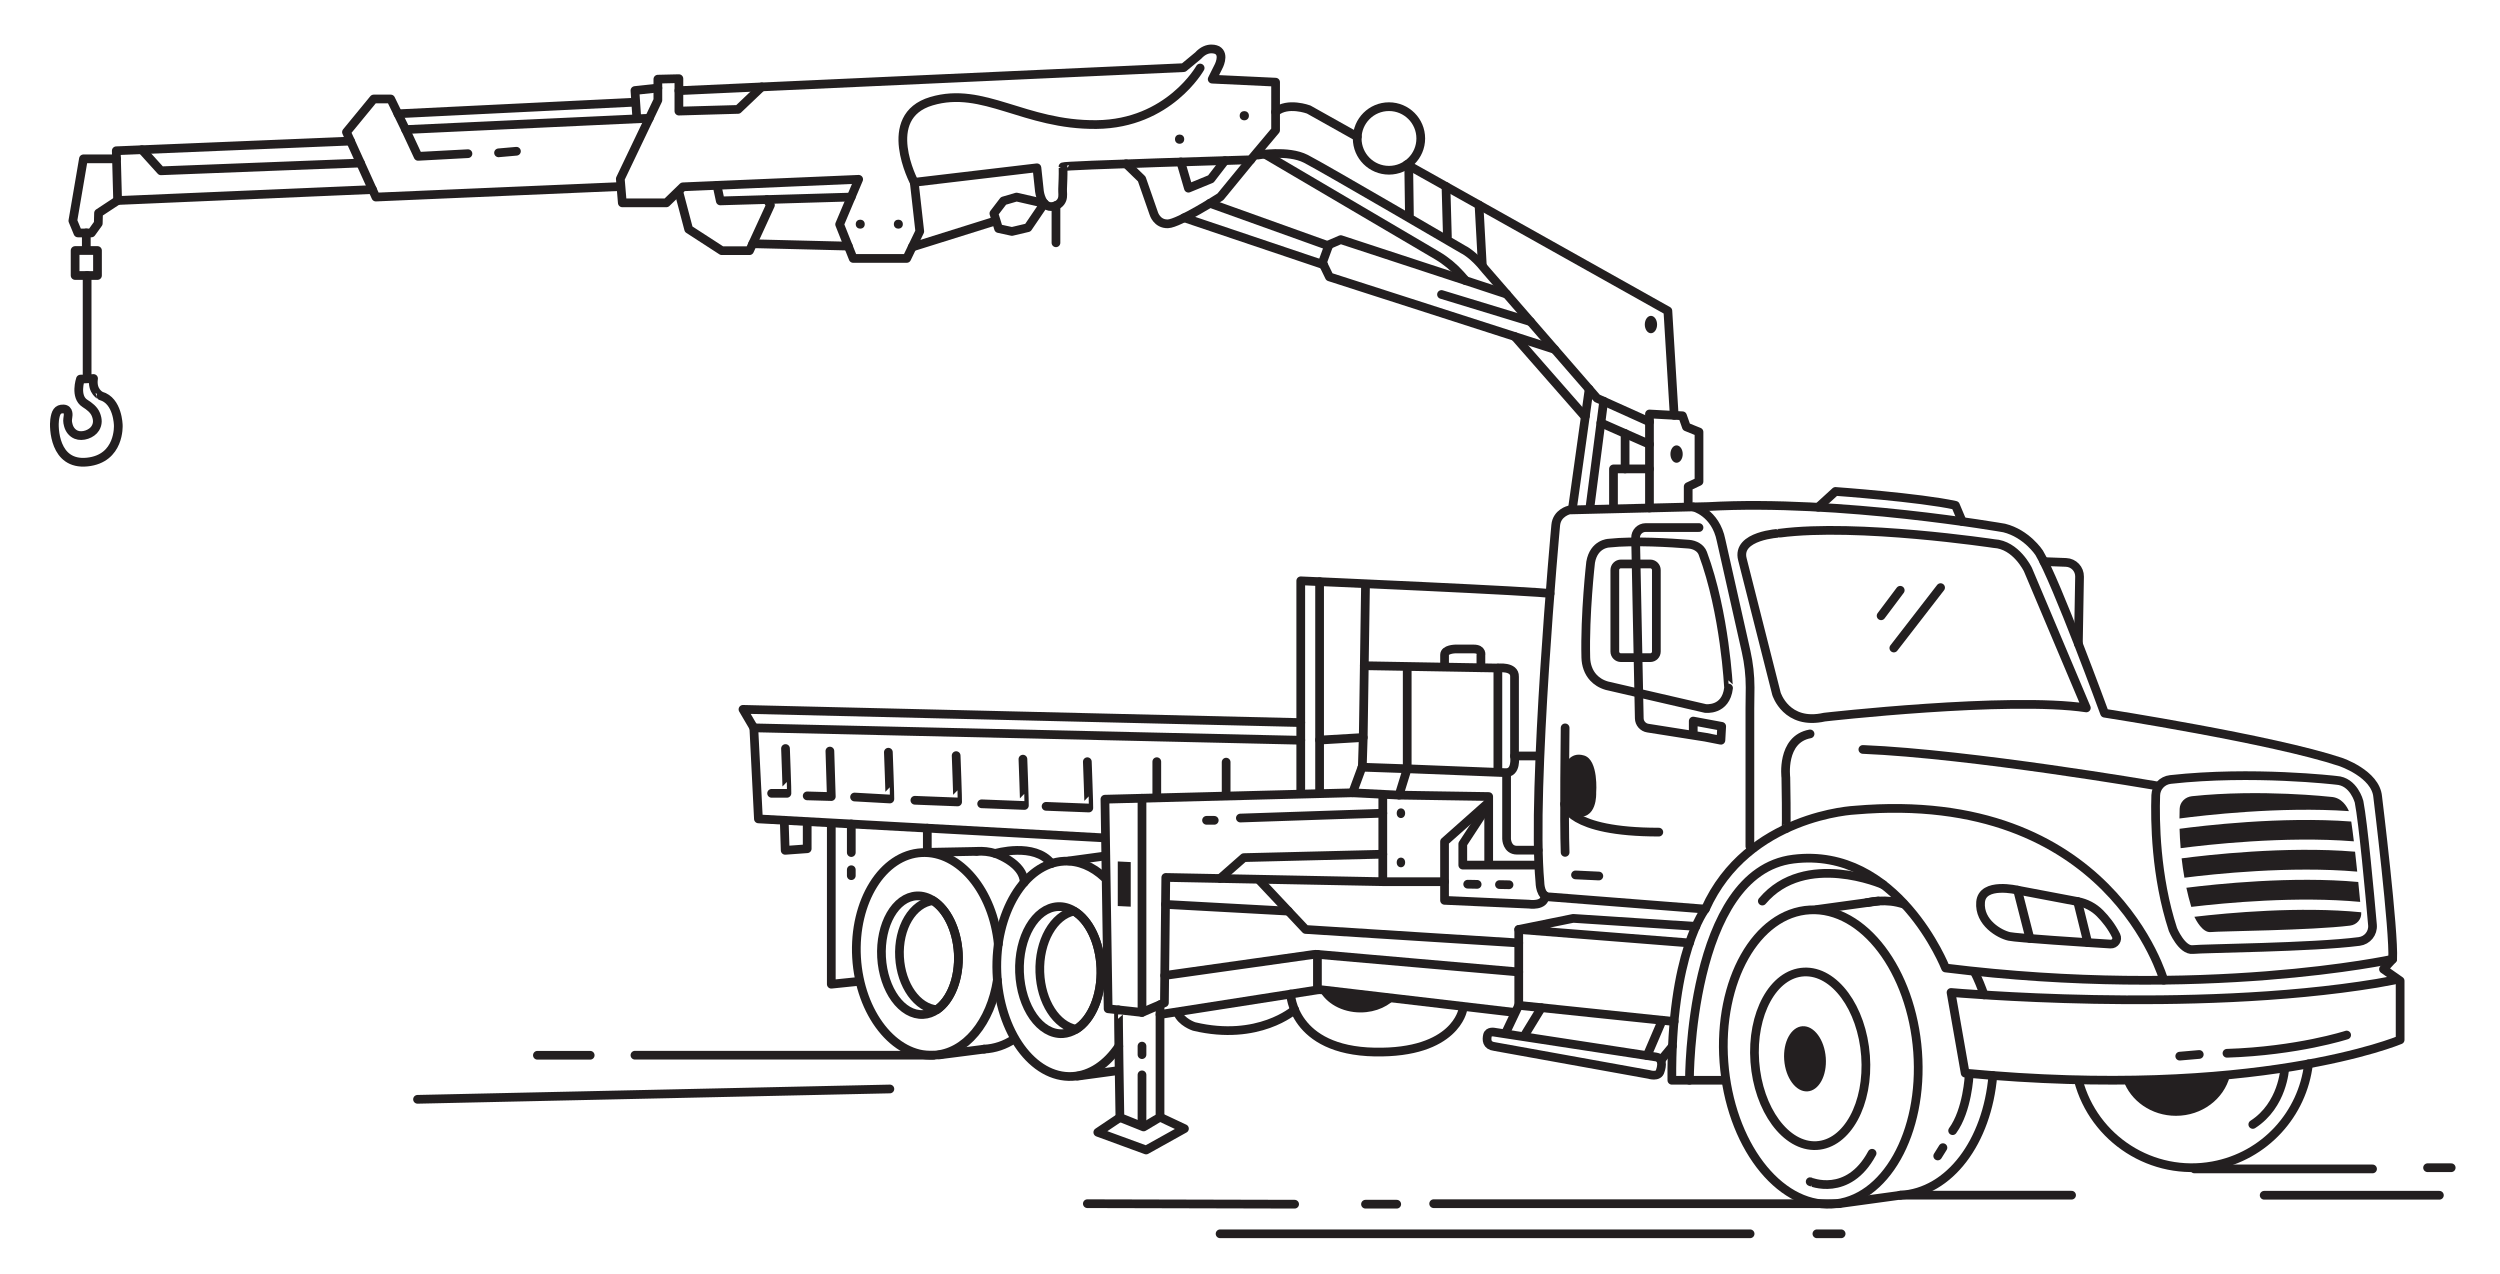 <?xml version="1.0" encoding="utf-8"?>
<!-- Generator: Adobe Illustrator 16.0.3, SVG Export Plug-In . SVG Version: 6.00 Build 0)  -->
<!DOCTYPE svg PUBLIC "-//W3C//DTD SVG 1.1//EN" "http://www.w3.org/Graphics/SVG/1.1/DTD/svg11.dtd">
<svg version="1.1" id="Layer_1" xmlns="http://www.w3.org/2000/svg" xmlns:xlink="http://www.w3.org/1999/xlink" x="0px" y="0px"
	 width="573px" height="292px" viewBox="0 0 573 292" enable-background="new 0 0 573 292" xml:space="preserve">
<g id="Guides_For_Artboard">
</g>
<g id="Layer_1_1_">
</g>
<g id="Layer_2">
	<g>
		<g>
			<g>
				
					<path fill="none" stroke="#231F20" stroke-width="2" stroke-linecap="round" stroke-linejoin="round" stroke-miterlimit="10" d="
					M548.727,224.645l-3.952,0.729c-42.697,7.054-97.597,2.098-97.597,2.098l3.24,18.489c66.715,6.29,99.691-7.625,99.691-7.625
					v-13.532l-3.813-2.669l2.098-2.286c0.382-6.102-3.428-37.229-3.428-37.229c-0.459-5.287-8.508-7.983-8.508-7.983
					c-15.549-5.184-54.096-11.177-54.096-11.177s-10.974-30.031-14.98-36.754c0,0-2.846-4.396-8.018-5.688
					c0,0-37.496-6.595-67.881-4.913l-31.808,0.775c0,0-2.846,0.646-3.104,3.49c0,0-5.562,60.641-3.621,81.845
					c0,0,0,3.491,2.199,3.361l35.702,2.793c0,0-7.938,10.031-7.661,39.228h11.868"/>
				
					<path fill="none" stroke="#231F20" stroke-width="2" stroke-linecap="round" stroke-linejoin="round" stroke-miterlimit="10" d="
					M535.5,178.854c0,0-19.234-2.279-38.035-0.195c-1.867,0.208-3.307,1.727-3.367,3.604c-0.194,5.803-0.055,18.576,3.941,30.793
					c0,0,2.037,4.887,4.582,4.581c2.258-0.271,27.363-0.462,38.109-1.854c1.866-0.241,3.209-1.896,3.043-3.771
					c-0.617-6.983-2.13-23.428-3.082-28.272C540.691,183.738,539.479,179.073,535.5,178.854z"/>
				
					<path fill="none" stroke="#231F20" stroke-width="2" stroke-linecap="round" stroke-linejoin="round" stroke-miterlimit="10" d="
					M529.107,243.846c-1.33,11.439-9.968,21.164-21.886,23.348c-13.932,2.552-27.317-6.121-30.86-19.596"/>
				
					<path fill="none" stroke="#231F20" stroke-width="2" stroke-linecap="round" stroke-linejoin="round" stroke-miterlimit="10" d="
					M548.395,219.845c0,0-42.995,9.39-102.475,2.021c0,0-10.988-27.928-34.91-24.954c-23.92,2.975-23.791,50.683-23.791,50.683"/>
				
					<path fill="none" stroke="#231F20" stroke-width="2" stroke-linecap="round" stroke-linejoin="round" stroke-miterlimit="10" d="
					M494.043,180.059c0,0-42.207-7.252-67.074-8.287"/>
				
					<path fill="none" stroke="#231F20" stroke-width="2" stroke-linecap="round" stroke-linejoin="round" stroke-miterlimit="10" d="
					M495.938,224.662c0,0-12.28-44.012-70.743-38.979c0,0-24.648,1.063-34.334,22.682"/>
				
					<path fill="none" stroke="#231F20" stroke-width="2" stroke-linecap="round" stroke-linejoin="round" stroke-miterlimit="10" d="
					M409.316,189.938c0.225-0.103,0-11.705,0-11.705s-1.134-8.795,5.547-10.02"/>
				
					<path fill="none" stroke="#231F20" stroke-width="2" stroke-linecap="round" stroke-linejoin="round" stroke-miterlimit="10" d="
					M399.365,128.216l7.801,30.795c0,0,2.254,7.328,10.992,5.354c0,0,42.133-4.791,60.031-2.113l-13.39-31.707
					c0,0-2.709-5.683-7.764-5.955c0,0-31.279-4.713-49.104-2.391C407.936,122.198,397.896,122.677,399.365,128.216z"/>
				
					<path fill="none" stroke="#231F20" stroke-width="2" stroke-linecap="round" stroke-linejoin="round" stroke-miterlimit="10" d="
					M390.277,126.813c-0.476-1.27-1.84-1.977-3.189-2.085c-3.981-0.32-12.565-0.87-18.365-0.235c0,0-3.403,0.106-4.149,4.363
					c0,0-1.365,11.9-1.107,21.88c0.043,1.683,0.597,3.355,1.746,4.582c0.709,0.759,1.703,1.455,3.086,1.847l22.564,5.215
					c0,0,4.682,0.64,5.319-4.685C396.18,157.695,395.389,140.495,390.277,126.813z"/>
				
					<path fill="none" stroke="#231F20" stroke-width="2" stroke-linecap="round" stroke-linejoin="round" stroke-miterlimit="10" d="
					M388.092,116.183c0,0,5.107,1.211,6.387,7.688l5.732,25.467c0.607,2.703,0.912,5.453,0.914,8.225
					c0,1.467-0.012,3.158-0.051,4.844v31.584"/>
				
					<path fill="none" stroke="#231F20" stroke-width="2" stroke-linecap="round" stroke-linejoin="round" stroke-miterlimit="10" d="
					M476.361,147.561l0.272-15.39c0.031-1.746-1.34-3.197-3.086-3.264l-5.09-0.191"/>
				
					<path fill="none" stroke="#231F20" stroke-width="2" stroke-linecap="round" stroke-linejoin="round" stroke-miterlimit="10" d="
					M485.016,214.456c0.445,0.916-0.264,1.985-1.278,1.924c-5.763-0.36-21.47-1.371-23.23-1.756
					c-2.162-0.472-6.949-3.144-6.559-7.854c0.393-4.713,8.483-2.75,8.483-2.75s9.195,1.758,13.759,2.61
					c1.95,0.364,3.735,1.3,5.133,2.711C482.553,210.586,483.973,212.316,485.016,214.456z"/>
				
					<polyline fill="none" stroke="#231F20" stroke-width="2" stroke-linecap="round" stroke-linejoin="round" stroke-miterlimit="10" points="
					388.684,212.331 360.576,210.492 348.096,213.034 387.221,216.124 				"/>
				
					<polyline fill="none" stroke="#231F20" stroke-width="2" stroke-linecap="round" stroke-linejoin="round" stroke-miterlimit="10" points="
					348.096,213.034 348.096,230.423 383.707,234.134 				"/>
				
					<line fill="none" stroke="#231F20" stroke-width="2" stroke-linecap="round" stroke-linejoin="round" stroke-miterlimit="10" x1="348.096" y1="230.423" x2="345.168" y2="236.586"/>
				
					<line fill="none" stroke="#231F20" stroke-width="2" stroke-linecap="round" stroke-linejoin="round" stroke-miterlimit="10" x1="353.293" y1="230.965" x2="349.656" y2="236.92"/>
				
					<line fill="none" stroke="#231F20" stroke-width="2" stroke-linecap="round" stroke-linejoin="round" stroke-miterlimit="10" x1="380.988" y1="233.852" x2="377.52" y2="241.943"/>
				
					<path fill="none" stroke="#231F20" stroke-width="2" stroke-linecap="round" stroke-linejoin="round" stroke-miterlimit="10" d="
					M454.756,228.029c-0.633-1.787-1.365-3.646-2.207-5.256"/>
				<g>
					
						<path fill="none" stroke="#231F20" stroke-width="2" stroke-linecap="round" stroke-linejoin="round" stroke-miterlimit="10" d="
						M439.52,241.08c1.371,18.62-7.454,34.246-19.715,34.898c-12.26,0.654-23.311-13.91-24.682-32.53
						c-1.371-18.621,7.455-34.246,19.715-34.899C427.098,207.895,438.146,222.459,439.52,241.08z"/>
					
						<path fill="none" stroke="#231F20" stroke-width="2" stroke-linecap="round" stroke-linejoin="round" stroke-miterlimit="10" d="
						M427.584,242.002c0.805,10.987-4.227,20.196-11.234,20.568c-7.007,0.373-13.342-8.229-14.146-19.217
						c-0.803-10.988,4.229-20.196,11.236-20.569C420.447,222.412,426.781,231.018,427.584,242.002z"/>
					<path fill="#231F20" d="M418.469,242.426c0.304,4.124-1.588,7.581-4.219,7.723c-2.631,0.14-5.008-3.092-5.311-7.215
						c-0.304-4.125,1.588-7.582,4.219-7.723S418.166,238.301,418.469,242.426z"/>
					
						<path fill="none" stroke="#231F20" stroke-width="2" stroke-linecap="round" stroke-linejoin="round" stroke-miterlimit="10" d="
						M427.838,206.893l0.398-0.066c0.748-0.176,1.475-0.266,2.27-0.309c2.107-0.11,3.818,0.063,5.83,0.702"/>
					
						<path fill="none" stroke="#231F20" stroke-width="2" stroke-linecap="round" stroke-linejoin="round" stroke-miterlimit="10" d="
						M435.561,273.936c11.279-0.607,19.916-12.285,21.201-27.427"/>
					
						<line fill="none" stroke="#231F20" stroke-width="2" stroke-linecap="round" stroke-linejoin="round" stroke-miterlimit="10" x1="421.479" y1="275.885" x2="435.555" y2="273.953"/>
					
						<line fill="none" stroke="#231F20" stroke-width="2" stroke-linecap="round" stroke-linejoin="round" stroke-miterlimit="10" x1="416.434" y1="208.457" x2="430.508" y2="206.525"/>
				</g>
				<g>
					
						<path fill="none" stroke="#231F20" stroke-width="2" stroke-linecap="round" stroke-linejoin="round" stroke-miterlimit="10" d="
						M256.426,239.811c-2.737,4.088-6.469,6.688-10.665,6.909c-9.009,0.479-16.741-10.178-17.271-23.8
						c-0.53-13.623,6.344-25.056,15.353-25.533c3.378-0.181,6.577,1.207,9.284,3.729"/>
					
						<path fill="none" stroke="#231F20" stroke-width="2" stroke-linecap="round" stroke-linejoin="round" stroke-miterlimit="10" d="
						M252.326,221.866c0.257,6.342-2.129,11.864-5.687,14.041c-0.959,0.585-1.989,0.938-3.065,1.007
						c-5.148,0.279-9.572-6.016-9.899-14.063c-0.304-8.027,3.627-14.769,8.776-15.049c1.311-0.07,2.598,0.28,3.744,1.029
						C249.586,210.867,252.092,215.876,252.326,221.866z"/>
					
						<path fill="none" stroke="#231F20" stroke-width="2" stroke-linecap="round" stroke-linejoin="round" stroke-miterlimit="10" d="
						M252.326,221.866c0.257,6.342-2.129,11.864-5.687,14.041c-4.47-0.817-8.05-6.248-8.308-13.058
						c-0.257-7.067,3.183-13.082,7.863-14.02C249.586,210.867,252.092,215.876,252.326,221.866z"/>
					
						<line fill="none" stroke="#231F20" stroke-width="2" stroke-linecap="round" stroke-linejoin="round" stroke-miterlimit="10" x1="246.992" y1="246.65" x2="256.192" y2="245.396"/>
					
						<line fill="none" stroke="#231F20" stroke-width="2" stroke-linecap="round" stroke-linejoin="round" stroke-miterlimit="10" x1="245.014" y1="197.32" x2="253.419" y2="196.175"/>
				</g>
				<g>
					
						<path fill="none" stroke="#231F20" stroke-width="2" stroke-linecap="round" stroke-linejoin="round" stroke-miterlimit="10" d="
						M228.806,216.414c-1.193-12.146-8.846-21.412-17.528-20.99c-8.986,0.443-15.679,11.209-14.954,24.032
						c0.749,12.824,8.659,22.862,17.645,22.396c7.348-0.352,13.152-7.604,14.626-17.246"/>
					<g>
						
							<path fill="none" stroke="#231F20" stroke-width="2" stroke-linecap="round" stroke-linejoin="round" stroke-miterlimit="10" d="
							M214.72,231.43c-0.949,0.649-2.009,1.045-3.134,1.092c-4.856,0.256-9.116-5.617-9.535-13.14
							c-0.397-7.497,3.201-13.788,8.056-14.043c1.324-0.069,2.604,0.323,3.774,1.091c3.112,1.996,5.452,6.592,5.761,12.047
							C219.951,224.232,217.897,229.271,214.72,231.43z"/>
						
							<path fill="none" stroke="#231F20" stroke-width="2" stroke-linecap="round" stroke-linejoin="round" stroke-miterlimit="10" d="
							M214.72,231.43c-4.458-0.396-8.188-5.548-8.542-12.048c-0.375-6.731,3.046-12.419,7.703-12.952
							c3.112,1.996,5.452,6.592,5.761,12.047C219.951,224.232,217.897,229.271,214.72,231.43z"/>
					</g>
					
						<path fill="none" stroke="#231F20" stroke-width="2" stroke-linecap="round" stroke-linejoin="round" stroke-miterlimit="10" d="
						M223.844,195.127c1.546-0.075,2.799,0.045,4.266,0.484c0,0,6.537,2.205,6.63,6.638"/>
					
						<path fill="none" stroke="#231F20" stroke-width="2" stroke-linecap="round" stroke-linejoin="round" stroke-miterlimit="10" d="
						M232.388,238.182c-2.042,1.351-4.361,2.147-6.816,2.271"/>
					
						<line fill="none" stroke="#231F20" stroke-width="2" stroke-linecap="round" stroke-linejoin="round" stroke-miterlimit="10" x1="215.207" y1="241.795" x2="225.558" y2="240.465"/>
					
						<line fill="none" stroke="#231F20" stroke-width="2" stroke-linecap="round" stroke-linejoin="round" stroke-miterlimit="10" x1="212.459" y1="195.359" x2="223.845" y2="195.134"/>
				</g>
				
					<path fill="none" stroke="#231F20" stroke-width="2" stroke-linecap="round" stroke-linejoin="round" stroke-miterlimit="10" d="
					M379.578,242.264l-37.031-5.68c0,0-1.396-0.314-1.615,0.713c-0.221,1.027-0.223,2.352,1.615,2.57l35.414,6.394
					c0,0,2.205,0.733,2.572-0.81C380.533,245.452,381.635,242.584,379.578,242.264z"/>
				
					<line fill="none" stroke="#231F20" stroke-width="2" stroke-linecap="round" stroke-linejoin="round" stroke-miterlimit="10" x1="380.656" y1="243.027" x2="383.326" y2="239.795"/>
				
					<polyline fill="none" stroke="#231F20" stroke-width="2" stroke-linecap="round" stroke-linejoin="round" stroke-miterlimit="10" points="
					378.059,116.427 378.059,94.884 385.627,95.296 386.521,97.841 389.41,99.011 389.41,110.361 386.934,111.531 386.934,115.825 
									"/>
				
					<path fill="none" stroke="#231F20" stroke-width="2" stroke-linecap="round" stroke-linejoin="round" stroke-miterlimit="10" d="
					M292.365,25.667c2.738-2.365,7.582-0.563,7.582-0.563l11.141,6.248"/>
				
					<polyline fill="none" stroke="#231F20" stroke-width="2" stroke-linecap="round" stroke-linejoin="round" stroke-miterlimit="10" points="
					322.461,37.718 382.275,71.253 383.727,95.192 				"/>
				
					<path fill="none" stroke="#231F20" stroke-width="2" stroke-linecap="round" stroke-linejoin="round" stroke-miterlimit="10" d="
					M288.275,35.542c0,0,6.932-1.234,11.014,0.854c4.084,2.088,36.084,20.795,36.084,20.795s2.279,1.044,5.033,4.559l25.639,29.53
					l12.016,5.413"/>
				
					<line fill="none" stroke="#231F20" stroke-width="2" stroke-linecap="round" stroke-linejoin="round" stroke-miterlimit="10" x1="378.063" y1="101.839" x2="366.924" y2="96.925"/>
				
					<polyline fill="none" stroke="#231F20" stroke-width="2" stroke-linecap="round" stroke-linejoin="round" stroke-miterlimit="10" points="
					347.172,77.126 363.016,95.192 363.367,95.356 				"/>
				
					<path fill="none" stroke="#231F20" stroke-width="2" stroke-linecap="round" stroke-linejoin="round" stroke-miterlimit="10" d="
					M289.908,35.331l39.502,23.238c1.99,1.17,3.791,2.668,5.336,4.398l1.193,1.357"/>
				
					<polyline fill="none" stroke="#231F20" stroke-width="2" stroke-linecap="round" stroke-linejoin="round" stroke-miterlimit="10" points="
					378.059,107.475 369.811,107.475 369.811,116.183 				"/>
				
					<line fill="none" stroke="#231F20" stroke-width="2" stroke-linecap="round" stroke-linejoin="round" stroke-miterlimit="10" x1="372.471" y1="107.479" x2="372.471" y2="99.358"/>
				
					<circle fill="none" stroke="#231F20" stroke-width="2" stroke-linecap="round" stroke-linejoin="round" stroke-miterlimit="10" cx="318.354" cy="31.735" r="7.285"/>
				
					<polyline fill="none" stroke="#231F20" stroke-width="2" stroke-linecap="round" stroke-linejoin="round" stroke-miterlimit="10" points="
					356.322,80.075 347.172,77.126 304.699,63.46 303.107,60.184 304.605,56.089 307.297,54.919 335.939,64.325 345.324,67.415 				
					"/>
				
					<line fill="none" stroke="#231F20" stroke-width="2" stroke-linecap="round" stroke-linejoin="round" stroke-miterlimit="10" x1="367.566" y1="91.966" x2="364.432" y2="116.183"/>
				
					<line fill="none" stroke="#231F20" stroke-width="2" stroke-linecap="round" stroke-linejoin="round" stroke-miterlimit="10" x1="364.232" y1="89.193" x2="360.424" y2="116.427"/>
				
					<path fill="none" stroke="#231F20" stroke-width="2" stroke-linecap="round" stroke-linejoin="round" stroke-miterlimit="10" d="
					M388.092,168.525v-3.256l6.519,1.213l-0.177,3.184l-3.573-0.703l-13.187-2.081c-1.104-0.174-1.93-1.116-1.951-2.235
					l-0.846-41.371c-0.025-1.296,1.018-2.36,2.314-2.36h12.221"/>
				
					<path fill="none" stroke="#231F20" stroke-width="2" stroke-linecap="round" stroke-linejoin="round" stroke-miterlimit="10" d="
					M358.725,166.825c0,0-0.276,21.684,0,28.54"/>
				
					<path fill="none" stroke="#231F20" stroke-width="2" stroke-linecap="round" stroke-linejoin="round" stroke-miterlimit="10" d="
					M358.602,184.282c0,0,0.722,6.44,21.597,6.44"/>
				<path fill="#231F20" d="M358.662,175.523c0,0,1.027-3.385,4.41-2.364s2.771,8.549,2.771,8.549s0.357,6.493-4.908,5.397
					l-1.563-1.697l-0.945-5.034l0.299-4.481"/>
				
					<line fill="none" stroke="#231F20" stroke-width="2" stroke-linecap="round" stroke-linejoin="round" stroke-miterlimit="10" x1="361.107" y1="200.53" x2="366.451" y2="200.782"/>
				<path fill="#231F20" d="M500.027,196.734c0.157,1.429,0.373,2.912,0.641,4.438c6.684-0.848,24.283-2.729,39.605-1.395
					c-0.158-1.531-0.324-3.078-0.492-4.57C523.969,193.874,505.709,195.988,500.027,196.734z"/>
				<path fill="#231F20" d="M540.959,206.715c-0.131-1.365-0.281-2.927-0.445-4.566c-15.094-1.383-32.641,0.478-39.399,1.326
					c0.309,1.45,0.688,2.914,1.125,4.383C509.943,206.939,526.561,205.361,540.959,206.715z"/>
				<path fill="#231F20" d="M538.369,185.91c-0.459-1.07-1.65-3.135-4.113-3.266c0,0-16.111-1.821-31.858-0.155
					c-1.566,0.165-2.771,1.378-2.822,2.879c-0.023,0.639-0.037,1.399-0.041,2.231C504.889,186.889,522.535,184.811,538.369,185.91z"
					/>
				<path fill="#231F20" d="M502.949,210.13c0.344,0.72,1.887,3.715,3.764,3.5c1.894-0.217,22.924-0.368,31.924-1.479
					c1.564-0.192,2.689-1.516,2.552-3.012c-0.003-0.017-0.005-0.031-0.005-0.047C527.152,207.711,510.813,209.209,502.949,210.13z"
					/>
				<path fill="#231F20" d="M499.557,189.958c0.033,1.345,0.119,2.854,0.246,4.444c5.804-0.762,23.851-2.834,39.703-1.568
					c-0.207-1.732-0.41-3.301-0.6-4.539C522.82,187.073,504.52,189.291,499.557,189.958z"/>
				<ellipse fill="#231F20" cx="378.395" cy="74.385" rx="1.408" ry="1.993"/>
				<ellipse fill="#231F20" cx="384.27" cy="104.074" rx="1.408" ry="1.993"/>
				
					<path fill="none" stroke="#231F20" stroke-width="2" stroke-linecap="round" stroke-linejoin="round" stroke-miterlimit="10" d="
					M286.674,36.62l5.691-6.771V18.831l-14.53-0.688l1.377-2.755c0,0,1.607-2.869-0.229-3.902c0,0-2.182-1.147-4.362,1.263
					l-3.328,2.754l-115.69,5.279v-2.754l-4.82,0.115v4.82l-8.608,18.019l0.459,5.509h10.1l3.788-3.673l40.285-1.722l-4.362,10.33
					l3.099,7.805h12.281l2.984-6.198l-1.263-11.247l28.119-3.33l0.574,5.395c0,0,0.459,4.017,3.213,3.443
					c0.864-0.181,1.647-0.707,1.967-1.57c0.285-0.77,0.103-1.596,0.131-2.393c0.054-1.556,0.145-3.121,0.108-4.677
					c-0.003-0.136,0.014-0.296-0.025-0.428C243.535,37.897,286.674,36.62,286.674,36.62z"/>
				
					<path fill="none" stroke="#231F20" stroke-width="2" stroke-linecap="round" stroke-linejoin="round" stroke-miterlimit="10" d="
					M258.098,37.542l3.591,3.479l2.747,7.885c0,0,0.703,2.464,3.238,2.394c2.535-0.069,12.04-6.195,12.04-6.195l6.961-8.484"/>
				
					<polyline fill="none" stroke="#231F20" stroke-width="2" stroke-linecap="round" stroke-linejoin="round" stroke-miterlimit="10" points="
					270.632,37.118 272.386,43.132 277.531,41.021 280.758,36.825 				"/>
				
					<line fill="none" stroke="#231F20" stroke-width="2" stroke-linecap="round" stroke-linejoin="round" stroke-miterlimit="10" x1="304.508" y1="56.353" x2="277.315" y2="46.598"/>
				
					<line fill="none" stroke="#231F20" stroke-width="2" stroke-linecap="round" stroke-linejoin="round" stroke-miterlimit="10" x1="303.344" y1="60.671" x2="271.423" y2="49.915"/>
				
					<line fill="none" stroke="#231F20" stroke-width="2" stroke-linecap="round" stroke-linejoin="round" stroke-miterlimit="10" x1="322.887" y1="38.495" x2="323.037" y2="49.21"/>
				
					<line fill="none" stroke="#231F20" stroke-width="2" stroke-linecap="round" stroke-linejoin="round" stroke-miterlimit="10" x1="331.42" y1="42.741" x2="331.74" y2="54.24"/>
				
					<line fill="none" stroke="#231F20" stroke-width="2" stroke-linecap="round" stroke-linejoin="round" stroke-miterlimit="10" x1="338.99" y1="46.985" x2="339.738" y2="60.671"/>
				
					<polyline fill="none" stroke="#231F20" stroke-width="2" stroke-linecap="round" stroke-linejoin="round" stroke-miterlimit="10" points="
					155.603,20.781 155.603,25.464 169.162,25.077 174.583,19.915 				"/>
				
					<polyline fill="none" stroke="#231F20" stroke-width="2" stroke-linecap="round" stroke-linejoin="round" stroke-miterlimit="10" points="
					148.806,27.103 92.965,29.7 89.556,22.69 85.647,22.69 79.411,30.282 86.146,45.167 142.175,42.755 				"/>
				
					<polyline fill="none" stroke="#231F20" stroke-width="2" stroke-linecap="round" stroke-linejoin="round" stroke-miterlimit="10" points="
					150.783,20.183 145.529,20.747 145.952,27.035 				"/>
				
					<line fill="none" stroke="#231F20" stroke-width="2" stroke-linecap="round" stroke-linejoin="round" stroke-miterlimit="10" x1="145.529" y1="23.421" x2="91.204" y2="26.081"/>
				
					<polyline fill="none" stroke="#231F20" stroke-width="2" stroke-linecap="round" stroke-linejoin="round" stroke-miterlimit="10" points="
					80.341,32.335 26.65,34.554 26.959,45.958 85.368,43.444 				"/>
				
					<polyline fill="none" stroke="#231F20" stroke-width="2" stroke-linecap="round" stroke-linejoin="round" stroke-miterlimit="10" points="
					26.7,36.407 19.126,36.407 16.701,50.599 17.853,53.389 20.947,53.389 22.523,51.204 22.584,48.839 26.959,45.958 				"/>
				
					<line fill="none" stroke="#231F20" stroke-width="2" stroke-linecap="round" stroke-linejoin="round" stroke-miterlimit="10" x1="19.78" y1="53.389" x2="19.78" y2="56.88"/>
				
					<rect x="17.215" y="57.419" fill="none" stroke="#231F20" stroke-width="2" stroke-linecap="round" stroke-linejoin="round" stroke-miterlimit="10" width="5.129" height="5.725"/>
				
					<line fill="none" stroke="#231F20" stroke-width="2" stroke-linecap="round" stroke-linejoin="round" stroke-miterlimit="10" x1="19.968" y1="63.143" x2="19.968" y2="85.714"/>
				
					<path fill="none" stroke="#231F20" stroke-width="2" stroke-linecap="round" stroke-linejoin="round" stroke-miterlimit="10" d="
					M21.442,86.753l-3.008,0.139c0,0-1.356,4.052,1.028,5.561c1.014,0.643,2.062,1.413,2.519,2.567
					c0.436,1.101,0.491,2.116-0.135,3.144c-0.812,1.329-2.957,2.058-4.381,1.473c-0.912-0.373-1.543-1.176-1.807-2.176
					c-0.245-0.929-0.183-1.115-0.065-2.057c0,0,0.319-1.62-1.051-1.669c-1.37-0.049-1.786,0.798-2.023,2.502
					c-0.237,1.704-0.124,10.431,7.449,9.667c7.572-0.764,7.142-8.424,7.142-8.424s-0.069-5.641-3.977-6.739
					C23.133,90.739,20.986,89.784,21.442,86.753z"/>
				
					<polyline fill="none" stroke="#231F20" stroke-width="2" stroke-linecap="round" stroke-linejoin="round" stroke-miterlimit="10" points="
					155.603,44.046 157.842,52.538 165.424,57.452 171.792,57.452 176.584,47.019 175.785,45.733 				"/>
				
					<polyline fill="none" stroke="#231F20" stroke-width="2" stroke-linecap="round" stroke-linejoin="round" stroke-miterlimit="10" points="
					164.333,42.484 165.093,46.048 195.089,45.167 				"/>
				
					<line fill="none" stroke="#231F20" stroke-width="2" stroke-linecap="round" stroke-linejoin="round" stroke-miterlimit="10" x1="172.522" y1="55.86" x2="194.423" y2="56.405"/>
				
					<line fill="none" stroke="#231F20" stroke-width="2" stroke-linecap="round" stroke-linejoin="round" stroke-miterlimit="10" x1="209.083" y1="56.615" x2="227.8" y2="50.749"/>
				
					<polygon fill="none" stroke="#231F20" stroke-width="2" stroke-linecap="round" stroke-linejoin="round" stroke-miterlimit="10" points="
					232.995,45.167 229.998,46.048 227.8,48.919 228.866,52.382 231.93,53.048 235.593,52.183 239.37,46.624 				"/>
				
					<line fill="none" stroke="#231F20" stroke-width="2" stroke-linecap="round" stroke-linejoin="round" stroke-miterlimit="10" x1="242.026" y1="47.114" x2="242.026" y2="55.646"/>
				<circle fill="#231F20" cx="270.365" cy="31.895" r="1.058"/>
				<circle fill="#231F20" cx="285.193" cy="26.522" r="1.057"/>
				
					<path fill="none" stroke="#231F20" stroke-width="2" stroke-linecap="round" stroke-linejoin="round" stroke-miterlimit="10" d="
					M275.073,15.591c0,0-7.169,12.783-23.754,12.957c-16.584,0.172-25.913-8.897-37.833-5.355c-11.92,3.542-3.94,18.593-3.94,18.593
					"/>
				
					<polyline fill="none" stroke="#231F20" stroke-width="2" stroke-linecap="round" stroke-linejoin="round" stroke-miterlimit="10" points="
					32.514,34.312 36.888,39.146 82.617,37.364 				"/>
				
					<polyline fill="none" stroke="#231F20" stroke-width="2" stroke-linecap="round" stroke-linejoin="round" stroke-miterlimit="10" points="
					92.965,29.7 95.824,35.835 107.255,35.222 				"/>
				
					<line fill="none" stroke="#231F20" stroke-width="2" stroke-linecap="round" stroke-linejoin="round" stroke-miterlimit="10" x1="114.266" y1="35.028" x2="118.367" y2="34.667"/>
				
					<path fill="none" stroke="#231F20" stroke-width="2" stroke-linecap="round" stroke-linejoin="round" stroke-miterlimit="10" d="
					M378.232,150.734h-6.711c-0.777,0-1.406-0.629-1.406-1.405v-18.666c0-0.777,0.629-1.408,1.406-1.408h6.711
					c0.774,0,1.405,0.631,1.405,1.408v18.666C379.639,150.105,379.01,150.734,378.232,150.734z"/>
				
					<line fill="none" stroke="#231F20" stroke-width="2" stroke-linecap="round" stroke-linejoin="round" stroke-miterlimit="10" x1="435.533" y1="135.292" x2="431.15" y2="141.136"/>
				
					<line fill="none" stroke="#231F20" stroke-width="2" stroke-linecap="round" stroke-linejoin="round" stroke-miterlimit="10" x1="444.781" y1="134.682" x2="434.068" y2="148.53"/>
				
					<path fill="none" stroke="#231F20" stroke-width="2" stroke-linecap="round" stroke-linejoin="round" stroke-miterlimit="10" d="
					M416.734,116.253l3.953-3.614c0,0,19.311,1.38,27.506,3.186l1.559,3.712"/>
				
					<path fill="none" stroke="#231F20" stroke-width="2" stroke-linecap="round" stroke-linejoin="round" stroke-miterlimit="10" d="
					M355.27,136.068c-0.913-0.493-57.137-2.944-57.137-2.944v36.542l-125.356-2.841l1.054,20.866l79.314,4.349"/>
				
					<polyline fill="none" stroke="#231F20" stroke-width="2" stroke-linecap="round" stroke-linejoin="round" stroke-miterlimit="10" points="
					302.451,133.314 302.451,169.627 312.453,169.034 312.973,134.104 				"/>
				
					<path fill="none" stroke="#231F20" stroke-width="2" stroke-linecap="round" stroke-linejoin="round" stroke-miterlimit="10" d="
					M312.697,152.581l30.614,0.533c0,0,3.906-0.498,3.818,1.971l0.002,18.365c0,0,0.531,3.817-2.133,3.642l-22.469-0.889
					l-1.865,6.039l-10.656-0.534l2.238-6.067l0.205-6.604"/>
				
					<line fill="none" stroke="#231F20" stroke-width="2" stroke-linecap="round" stroke-linejoin="round" stroke-miterlimit="10" x1="322.533" y1="176.203" x2="312.176" y2="175.84"/>
				
					<line fill="none" stroke="#231F20" stroke-width="2" stroke-linecap="round" stroke-linejoin="round" stroke-miterlimit="10" x1="343.313" y1="153.114" x2="343.313" y2="176.455"/>
				
					<path fill="none" stroke="#231F20" stroke-width="2" stroke-linecap="round" stroke-linejoin="round" stroke-miterlimit="10" d="
					M339.422,153.046v-2.873c0,0,0.357-1.426-1.646-1.426h-4.232c0,0-2.451,0.045-2.451,1.336v2.498"/>
				
					<line fill="none" stroke="#231F20" stroke-width="2" stroke-linecap="round" stroke-linejoin="round" stroke-miterlimit="10" x1="352.547" y1="173.273" x2="347.133" y2="173.273"/>
				
					<path fill="none" stroke="#231F20" stroke-width="2" stroke-linecap="round" stroke-linejoin="round" stroke-miterlimit="10" d="
					M345.309,177.745v14.521c0,0,0.054,2.596,2.386,2.596h4.854"/>
				
					<polyline fill="none" stroke="#231F20" stroke-width="2" stroke-linecap="round" stroke-linejoin="round" stroke-miterlimit="10" points="
					320.668,182.242 341.207,182.566 341.207,197.906 				"/>
				
					<polyline fill="none" stroke="#231F20" stroke-width="2" stroke-linecap="round" stroke-linejoin="round" stroke-miterlimit="10" points="
					316.936,182.242 316.936,202.081 331.09,202.081 				"/>
				
					<path fill="none" stroke="#231F20" stroke-width="2" stroke-linecap="round" stroke-linejoin="round" stroke-miterlimit="10" d="
					M340.793,184.282l-9.703,8.616v13.463l19.33,0.869c0,0,3.734,0.584,3.678-1.953"/>
				
					<polyline fill="none" stroke="#231F20" stroke-width="2" stroke-linecap="round" stroke-linejoin="round" stroke-miterlimit="10" points="
					340.598,185.282 335.27,193.428 335.27,198.281 352.547,198.281 				"/>
				
					<line fill="none" stroke="#231F20" stroke-width="2" stroke-linecap="round" stroke-linejoin="round" stroke-miterlimit="10" x1="336.395" y1="202.657" x2="338.563" y2="202.697"/>
				
					<line fill="none" stroke="#231F20" stroke-width="2" stroke-linecap="round" stroke-linejoin="round" stroke-miterlimit="10" x1="343.678" y1="202.747" x2="345.871" y2="202.787"/>
				<ellipse fill="#231F20" cx="321.092" cy="186.389" rx="0.965" ry="1.107"/>
				<ellipse fill="#231F20" cx="321.092" cy="197.673" rx="0.965" ry="1.107"/>
				
					<line fill="none" stroke="#231F20" stroke-width="2" stroke-linecap="round" stroke-linejoin="round" stroke-miterlimit="10" x1="298.133" y1="169.614" x2="298.133" y2="181.645"/>
				
					<line fill="none" stroke="#231F20" stroke-width="2" stroke-linecap="round" stroke-linejoin="round" stroke-miterlimit="10" x1="302.451" y1="169.576" x2="302.451" y2="181.605"/>
				
					<polyline fill="none" stroke="#231F20" stroke-width="2" stroke-linecap="round" stroke-linejoin="round" stroke-miterlimit="10" points="
					310.012,181.708 253.25,183.177 253.985,231.211 261.745,232.05 266.884,229.848 267.199,201.109 316.936,202.081 				"/>
				
					<line fill="none" stroke="#231F20" stroke-width="2" stroke-linecap="round" stroke-linejoin="round" stroke-miterlimit="10" x1="261.745" y1="232.05" x2="261.745" y2="182.957"/>
				
					<path fill="none" stroke="#231F20" stroke-width="2" stroke-linecap="round" stroke-linejoin="round" stroke-miterlimit="10" d="
					M256.383,231.47c-0.12-0.014,0.3,24.655,0.3,24.655l5.429,2.172l3.764-2.244V230.28"/>
				
					<line fill="none" stroke="#231F20" stroke-width="2" stroke-linecap="round" stroke-linejoin="round" stroke-miterlimit="10" x1="261.745" y1="257.573" x2="261.745" y2="246.354"/>
				
					<line fill="none" stroke="#231F20" stroke-width="2" stroke-linecap="round" stroke-linejoin="round" stroke-miterlimit="10" x1="261.745" y1="241.723" x2="261.745" y2="239.768"/>
				
					<polyline fill="none" stroke="#231F20" stroke-width="2" stroke-linecap="round" stroke-linejoin="round" stroke-miterlimit="10" points="
					256.683,256.126 251.617,259.527 262.691,263.581 271.476,258.684 265.875,256.053 				"/>
				<polygon fill="#231F20" points="259.164,207.809 256.193,207.663 256.193,197.445 259.164,197.591 				"/>
				
					<polyline fill="none" stroke="#231F20" stroke-width="2" stroke-linecap="round" stroke-linejoin="round" stroke-miterlimit="10" points="
					279.643,201.354 285.092,196.566 316.936,195.785 				"/>
				
					<line fill="none" stroke="#231F20" stroke-width="2" stroke-linecap="round" stroke-linejoin="round" stroke-miterlimit="10" x1="322.533" y1="176.203" x2="322.533" y2="153.046"/>
				
					<path fill="none" stroke="#231F20" stroke-width="2" stroke-linecap="round" stroke-linejoin="round" stroke-miterlimit="10" d="
					M176.854,181.832c0,0,3.445,0,3.51,0c0.065,0-0.325-10.271-0.325-10.271"/>
				
					<path fill="none" stroke="#231F20" stroke-width="2" stroke-linecap="round" stroke-linejoin="round" stroke-miterlimit="10" d="
					M185.009,182.416c0,0,5.458,0.156,5.523,0.156l-0.322-10.428"/>
				
					<path fill="none" stroke="#231F20" stroke-width="2" stroke-linecap="round" stroke-linejoin="round" stroke-miterlimit="10" d="
					M195.865,182.678c0,0,8.024,0.452,8.089,0.452s-0.339-10.724-0.339-10.724"/>
				
					<path fill="none" stroke="#231F20" stroke-width="2" stroke-linecap="round" stroke-linejoin="round" stroke-miterlimit="10" d="
					M209.689,183.423c0,0,9.728,0.382,9.793,0.382s-0.333-10.617-0.333-10.617"/>
				
					<path fill="none" stroke="#231F20" stroke-width="2" stroke-linecap="round" stroke-linejoin="round" stroke-miterlimit="10" d="
					M224.996,184.232c0,0,9.729,0.382,9.793,0.382s-0.333-10.617-0.333-10.617"/>
				
					<path fill="none" stroke="#231F20" stroke-width="2" stroke-linecap="round" stroke-linejoin="round" stroke-miterlimit="10" d="
					M239.758,184.813c0,0,9.729,0.383,9.793,0.383c0.064,0-0.333-10.617-0.333-10.617"/>
				
					<line fill="none" stroke="#231F20" stroke-width="2" stroke-linecap="round" stroke-linejoin="round" stroke-miterlimit="10" x1="265.136" y1="174.577" x2="265.136" y2="182.205"/>
				
					<line fill="none" stroke="#231F20" stroke-width="2" stroke-linecap="round" stroke-linejoin="round" stroke-miterlimit="10" x1="281.031" y1="174.682" x2="281.031" y2="182.311"/>
				
					<polyline fill="none" stroke="#231F20" stroke-width="2" stroke-linecap="round" stroke-linejoin="round" stroke-miterlimit="10" points="
					172.778,166.825 170.289,162.583 298.133,165.618 				"/>
				
					<polyline fill="none" stroke="#231F20" stroke-width="2" stroke-linecap="round" stroke-linejoin="round" stroke-miterlimit="10" points="
					179.746,188.018 179.964,194.898 185.009,194.531 185.009,188.502 				"/>
				
					<polyline fill="none" stroke="#231F20" stroke-width="2" stroke-linecap="round" stroke-linejoin="round" stroke-miterlimit="10" points="
					190.533,189.009 190.533,225.581 196.398,224.975 				"/>
				
					<line fill="none" stroke="#231F20" stroke-width="2" stroke-linecap="round" stroke-linejoin="round" stroke-miterlimit="10" x1="212.539" y1="189.813" x2="212.539" y2="195.359"/>
				
					<path fill="none" stroke="#231F20" stroke-width="2" stroke-linecap="round" stroke-linejoin="round" stroke-miterlimit="10" d="
					M266.953,223.584l34.071-4.816c0.309-0.045,0.62-0.053,0.932-0.024l46.141,4.032"/>
				
					<path fill="none" stroke="#231F20" stroke-width="2" stroke-linecap="round" stroke-linejoin="round" stroke-miterlimit="10" d="
					M265.875,232.527l36.019-5.637c0.369-0.06,0.744-0.064,1.113-0.021l44.164,5.182"/>
				
					<line fill="none" stroke="#231F20" stroke-width="2" stroke-linecap="round" stroke-linejoin="round" stroke-miterlimit="10" x1="301.955" y1="218.741" x2="301.955" y2="226.176"/>
				
					<line fill="none" stroke="#231F20" stroke-width="2" stroke-linecap="round" stroke-linejoin="round" stroke-miterlimit="10" x1="195.116" y1="188.857" x2="195.116" y2="195.408"/>
				
					<line fill="none" stroke="#231F20" stroke-width="2" stroke-linecap="round" stroke-linejoin="round" stroke-miterlimit="10" x1="195.116" y1="199.339" x2="195.116" y2="200.706"/>
				
					<path fill="none" stroke="#231F20" stroke-width="2" stroke-linecap="round" stroke-linejoin="round" stroke-miterlimit="10" d="
					M295.807,227.844c0,0,0.459,12.924,19.267,13.286c18.52,0.356,20.196-9.7,20.196-9.7"/>
				
					<path fill="none" stroke="#231F20" stroke-width="2" stroke-linecap="round" stroke-linejoin="round" stroke-miterlimit="10" d="
					M296.727,231.43c0,0-8.285,7.357-23.046,3.836c0,0-2.945-0.961-3.789-3.216"/>
				
					<polyline fill="none" stroke="#231F20" stroke-width="2" stroke-linecap="round" stroke-linejoin="round" stroke-miterlimit="10" points="
					348.096,216.124 299.244,213.034 288.814,201.928 				"/>
				
					<line fill="none" stroke="#231F20" stroke-width="2" stroke-linecap="round" stroke-linejoin="round" stroke-miterlimit="10" x1="295.299" y1="208.832" x2="267.13" y2="207.288"/>
				
					<path fill="none" stroke="#231F20" stroke-width="2" stroke-linecap="round" stroke-linejoin="round" stroke-miterlimit="10" d="
					M451.328,246.436c0,0-0.365,8.021-3.783,12.711"/>
				
					<line fill="none" stroke="#231F20" stroke-width="2" stroke-linecap="round" stroke-linejoin="round" stroke-miterlimit="10" x1="445.32" y1="263.04" x2="444.129" y2="264.947"/>
				
					<path fill="none" stroke="#231F20" stroke-width="2" stroke-linecap="round" stroke-linejoin="round" stroke-miterlimit="10" d="
					M414.895,270.836c-0.075,0,8.685,3.754,14.189-6.509"/>
				
					<path fill="none" stroke="#231F20" stroke-width="2" stroke-linecap="round" stroke-linejoin="round" stroke-miterlimit="10" d="
					M228.11,195.611c0,0,8.982-2.641,12.888,2.307"/>
				<path fill="#231F20" d="M486.654,247.561c1.655,4.748,6.434,8.183,12.076,8.183c5.991,0,11.002-3.875,12.34-9.08
					C504.793,247.286,492.643,247.494,486.654,247.561z"/>
				<path fill="#231F20" d="M305.361,226.842c-0.922-0.037-1.968,0.016-2.972,0.098c1.541,3,5.185,5.11,9.438,5.11
					c3.606,0,6.764-1.524,8.584-3.815C315.941,227.775,307.473,226.928,305.361,226.842z"/>
				
					<path fill="none" stroke="#231F20" stroke-width="2" stroke-linecap="round" stroke-linejoin="round" stroke-miterlimit="10" d="
					M523.652,244.925c0,0-0.42,8.366-7.31,12.795"/>
				
					<path fill="none" stroke="#231F20" stroke-width="2" stroke-linecap="round" stroke-linejoin="round" stroke-miterlimit="10" d="
					M431.662,202.779c0,0-17.928-7.883-27.736,3.746"/>
				<circle fill="#231F20" cx="197.168" cy="51.38" r="1.03"/>
				<circle fill="#231F20" cx="205.902" cy="51.38" r="1.03"/>
				
					<line fill="none" stroke="#231F20" stroke-width="2" stroke-linecap="round" stroke-linejoin="round" stroke-miterlimit="10" x1="350.797" y1="73.718" x2="330.393" y2="67.497"/>
				
					<line fill="none" stroke="#231F20" stroke-width="2" stroke-linecap="round" stroke-linejoin="round" stroke-miterlimit="10" x1="462.432" y1="204.02" x2="465.26" y2="215.107"/>
				
					<line fill="none" stroke="#231F20" stroke-width="2" stroke-linecap="round" stroke-linejoin="round" stroke-miterlimit="10" x1="476.189" y1="206.629" x2="478.516" y2="216.045"/>
				
					<path fill="none" stroke="#231F20" stroke-width="2" stroke-linecap="round" stroke-linejoin="round" stroke-miterlimit="10" d="
					M537.85,237.23c0,0-11.248,3.655-27.43,4.181"/>
				
					<line fill="none" stroke="#231F20" stroke-width="2" stroke-linecap="round" stroke-linejoin="round" stroke-miterlimit="10" x1="504.072" y1="241.682" x2="499.598" y2="242.068"/>
			</g>
			
				<line fill="none" stroke="#231F20" stroke-width="2" stroke-linecap="round" stroke-linejoin="round" stroke-miterlimit="10" x1="316.936" y1="186.391" x2="284.291" y2="187.496"/>
			
				<line fill="none" stroke="#231F20" stroke-width="2" stroke-linecap="round" stroke-linejoin="round" stroke-miterlimit="10" x1="278.307" y1="188.018" x2="276.538" y2="188.018"/>
		</g>
		
			<line fill="none" stroke="#231F20" stroke-width="2" stroke-linecap="round" stroke-linejoin="round" stroke-miterlimit="10" x1="502.949" y1="267.917" x2="543.787" y2="267.917"/>
		
			<line fill="none" stroke="#231F20" stroke-width="2" stroke-linecap="round" stroke-linejoin="round" stroke-miterlimit="10" x1="556.398" y1="267.639" x2="561.816" y2="267.639"/>
		
			<line fill="none" stroke="#231F20" stroke-width="2" stroke-linecap="round" stroke-linejoin="round" stroke-miterlimit="10" x1="518.949" y1="273.953" x2="559.107" y2="273.953"/>
		
			<line fill="none" stroke="#231F20" stroke-width="2" stroke-linecap="round" stroke-linejoin="round" stroke-miterlimit="10" x1="421.479" y1="275.885" x2="328.594" y2="275.885"/>
		
			<line fill="none" stroke="#231F20" stroke-width="2" stroke-linecap="round" stroke-linejoin="round" stroke-miterlimit="10" x1="320.129" y1="276.002" x2="312.973" y2="276.002"/>
		
			<line fill="none" stroke="#231F20" stroke-width="2" stroke-linecap="round" stroke-linejoin="round" stroke-miterlimit="10" x1="296.727" y1="276.002" x2="249.217" y2="275.885"/>
		
			<line fill="none" stroke="#231F20" stroke-width="2" stroke-linecap="round" stroke-linejoin="round" stroke-miterlimit="10" x1="279.643" y1="282.787" x2="401.125" y2="282.787"/>
		
			<line fill="none" stroke="#231F20" stroke-width="2" stroke-linecap="round" stroke-linejoin="round" stroke-miterlimit="10" x1="416.434" y1="282.787" x2="421.988" y2="282.787"/>
		
			<line fill="none" stroke="#231F20" stroke-width="2" stroke-linecap="round" stroke-linejoin="round" stroke-miterlimit="10" x1="435.561" y1="273.936" x2="474.803" y2="273.936"/>
		
			<line fill="none" stroke="#231F20" stroke-width="2" stroke-linecap="round" stroke-linejoin="round" stroke-miterlimit="10" x1="213.97" y1="241.852" x2="145.529" y2="241.852"/>
		
			<line fill="none" stroke="#231F20" stroke-width="2" stroke-linecap="round" stroke-linejoin="round" stroke-miterlimit="10" x1="135.273" y1="241.867" x2="123.172" y2="241.867"/>
		
			<line fill="none" stroke="#231F20" stroke-width="2" stroke-linecap="round" stroke-linejoin="round" stroke-miterlimit="10" x1="203.96" y1="249.592" x2="95.697" y2="251.964"/>
	</g>
</g>
</svg>
